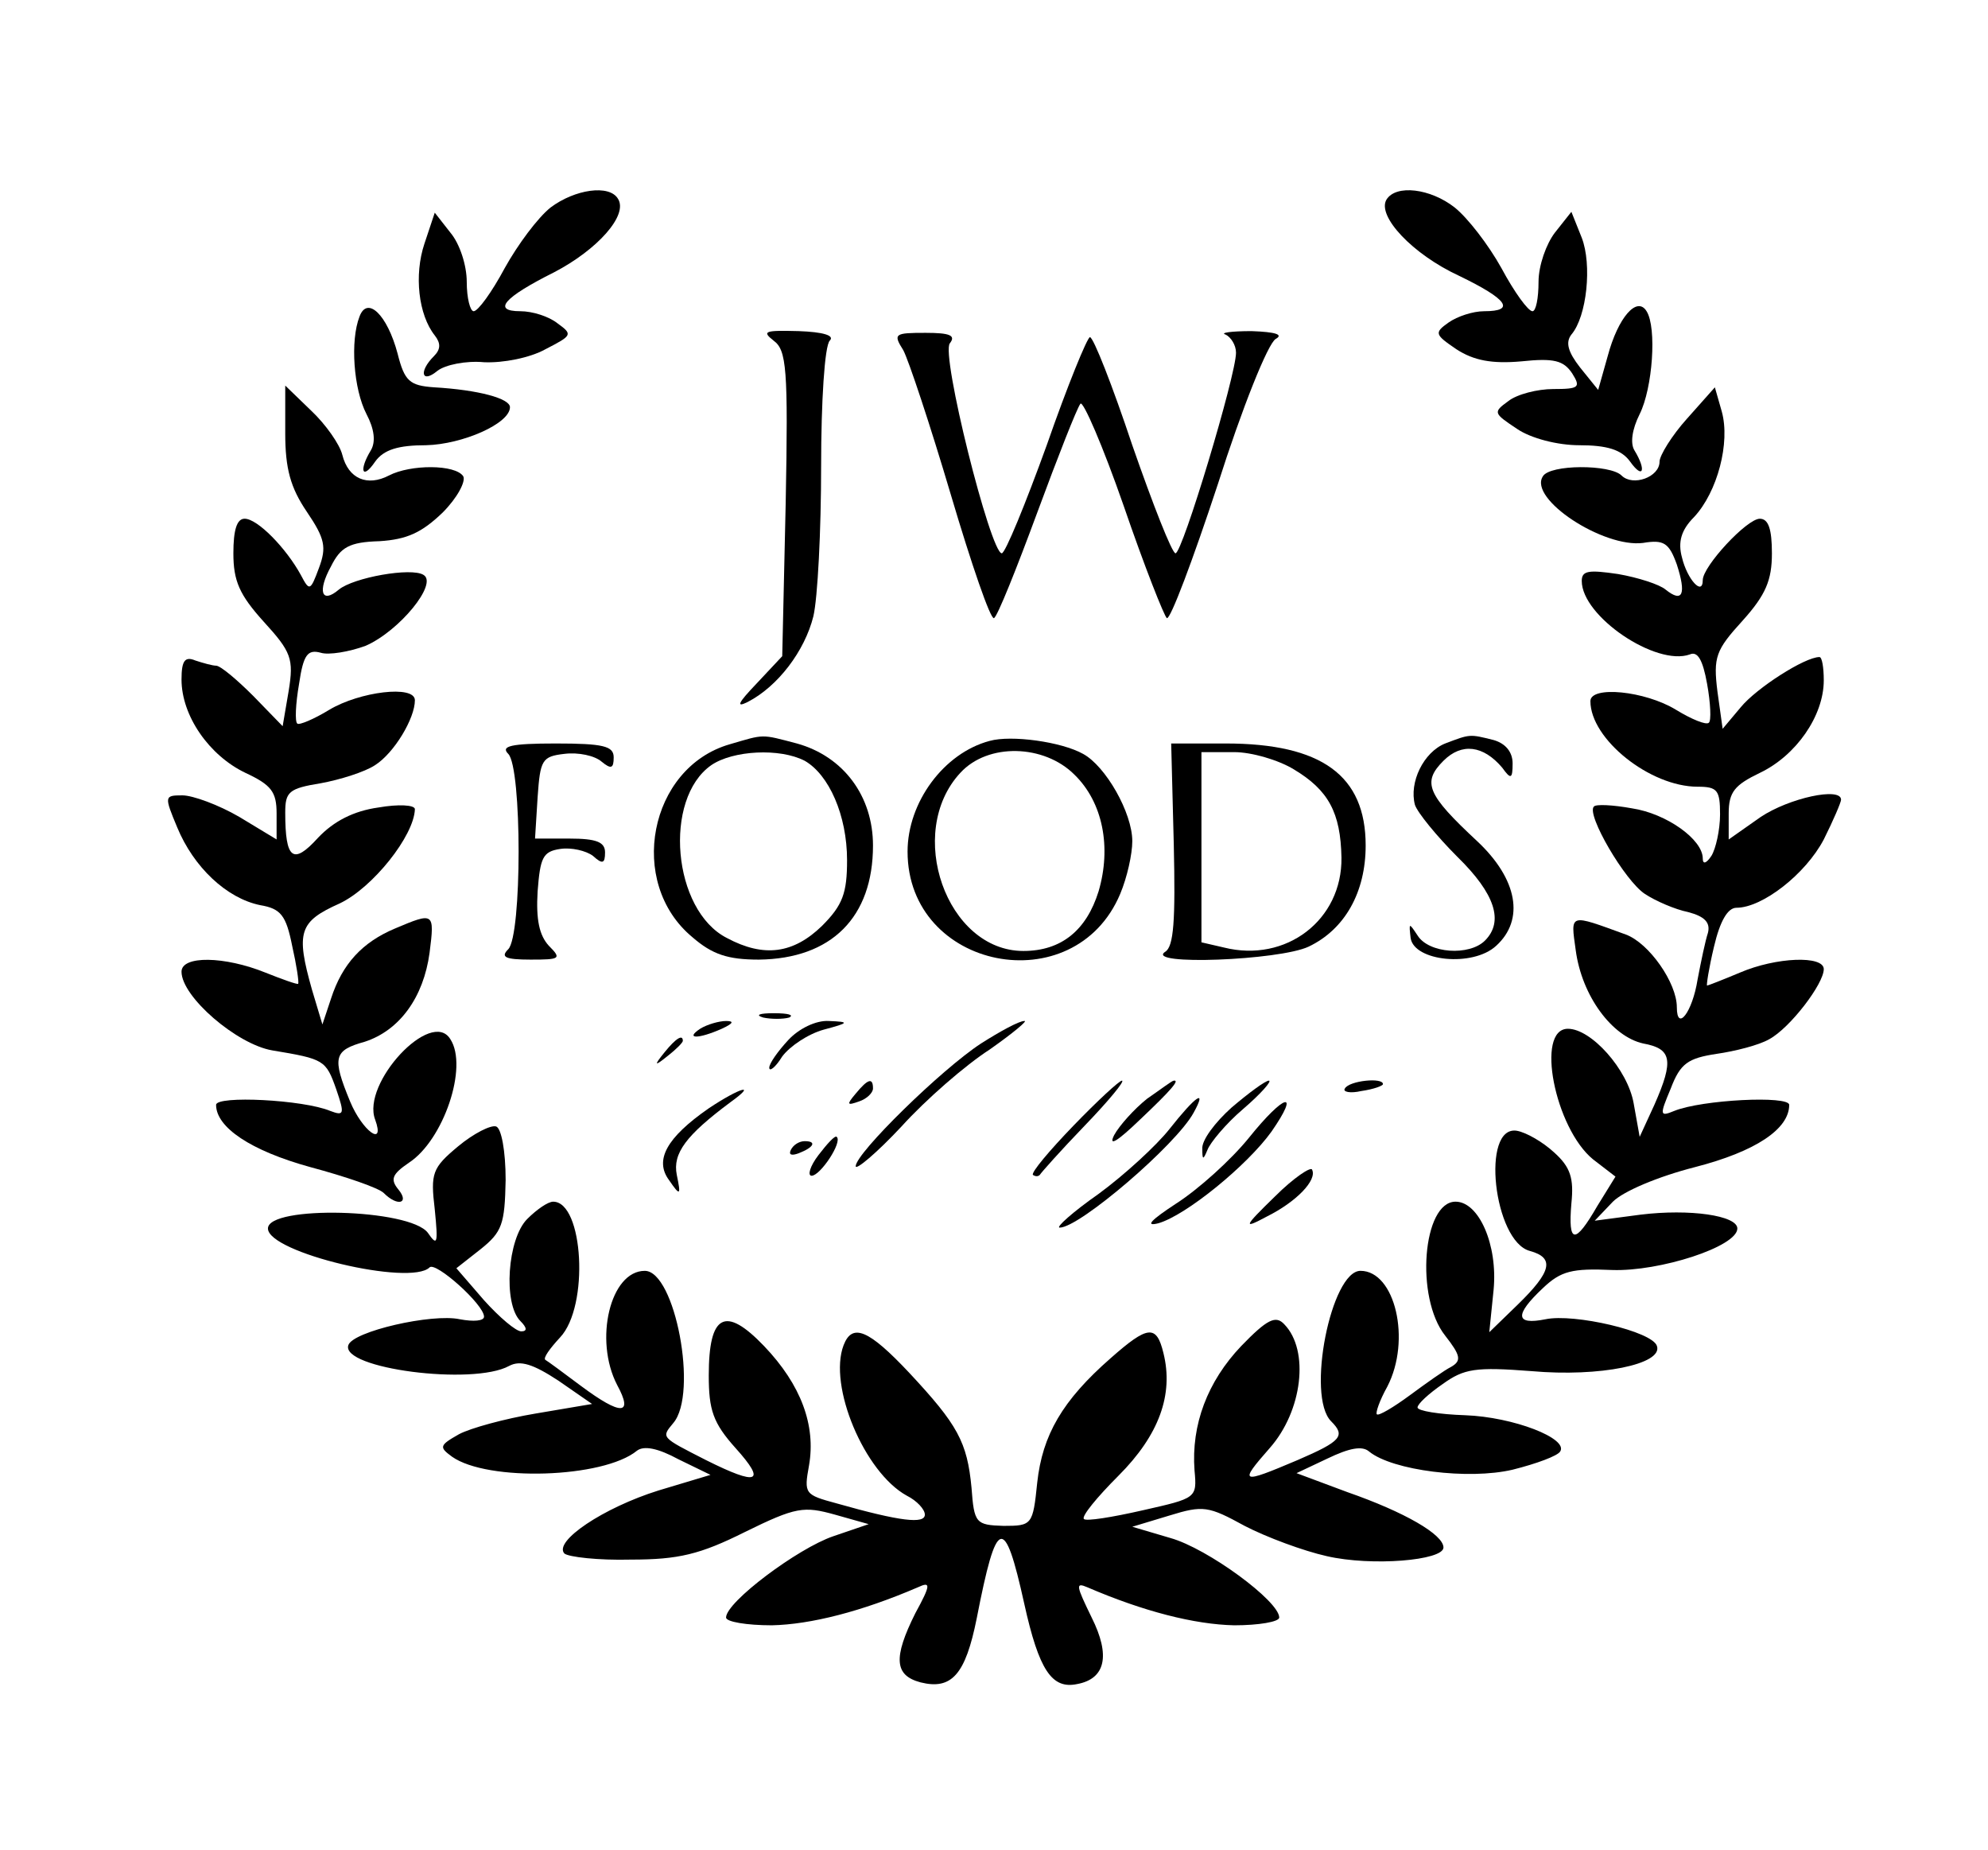 <?xml version="1.0" standalone="no"?>
<!DOCTYPE svg PUBLIC "-//W3C//DTD SVG 20010904//EN"
 "http://www.w3.org/TR/2001/REC-SVG-20010904/DTD/svg10.dtd">
<svg version="1.0" xmlns="http://www.w3.org/2000/svg"
 width="230pt" height="214pt" viewBox="0 0 230 214"
 preserveAspectRatio="xMidYMid meet">

<g transform="translate(0,214) scale(0.1,-0.1)"
fill="#000000" stroke="none">
<path d="M637 1900 c-15 -12 -38 -43 -53 -70 -15 -28 -31 -50 -36 -50 -4 0 -8
15 -8 34 0 19 -8 44 -19 57 l-18 23 -12 -36 c-12 -36 -7 -82 12 -106 7 -9 7
-16 -1 -24 -18 -18 -14 -32 4 -17 9 7 33 12 54 10 22 -1 53 5 71 15 31 16 32
17 14 30 -10 8 -29 14 -43 14 -33 0 -19 16 39 45 50 26 86 66 74 85 -10 17
-50 11 -78 -10z"/>
<path d="M1604 1909 c-11 -19 30 -63 84 -88 56 -27 66 -41 29 -41 -13 0 -31
-6 -41 -13 -17 -12 -16 -14 9 -31 20 -13 41 -17 75 -14 38 4 49 1 59 -14 10
-16 8 -18 -22 -18 -18 0 -42 -6 -52 -14 -18 -13 -17 -14 10 -32 16 -11 47 -19
72 -19 32 0 49 -5 59 -19 15 -21 19 -10 5 13 -5 8 -3 24 6 42 15 30 20 100 8
119 -11 18 -33 -7 -45 -52 l-11 -39 -21 26 c-14 18 -17 29 -10 38 18 21 24 81
12 112 l-12 30 -19 -24 c-10 -13 -19 -38 -19 -57 0 -19 -3 -34 -7 -34 -5 0
-21 22 -36 50 -15 27 -39 58 -54 70 -28 22 -68 27 -79 9z"/>
<path d="M416 1774 c-11 -28 -7 -84 8 -113 9 -17 11 -32 5 -42 -14 -23 -10
-35 5 -13 10 14 27 19 59 19 42 1 97 25 97 44 0 10 -36 20 -88 23 -28 2 -34 7
-42 39 -12 45 -35 67 -44 43z"/>
<path d="M895 1746 c15 -11 17 -32 14 -188 l-4 -177 -30 -32 c-21 -22 -24 -28
-10 -21 35 18 66 59 76 99 5 21 9 99 9 174 0 74 4 139 10 145 6 6 -8 10 -36
11 -39 1 -43 0 -29 -11z"/>
<path d="M1045 1735 c6 -11 31 -86 55 -167 24 -81 46 -145 50 -143 4 2 26 57
50 122 24 65 46 121 50 126 3 4 26 -49 50 -118 24 -70 47 -128 50 -130 4 -2
30 67 59 155 28 88 58 163 67 168 9 5 0 8 -28 9 -24 0 -37 -2 -30 -4 6 -3 12
-12 12 -21 0 -26 -62 -232 -70 -232 -4 0 -26 56 -50 125 -23 69 -45 125 -49
125 -3 0 -26 -56 -50 -125 -25 -69 -48 -125 -52 -125 -13 0 -71 231 -60 243 7
9 0 12 -28 12 -36 0 -38 -1 -26 -20z"/>
<path d="M330 1639 c0 -41 6 -63 25 -91 21 -31 23 -41 14 -65 -10 -27 -11 -27
-21 -8 -17 31 -50 65 -65 65 -9 0 -13 -13 -13 -40 0 -32 7 -48 35 -79 32 -35
35 -43 29 -80 l-7 -41 -34 35 c-19 19 -38 35 -43 35 -4 0 -15 3 -24 6 -12 5
-16 0 -16 -22 0 -42 32 -88 74 -108 30 -14 36 -22 36 -47 l0 -30 -43 26 c-24
14 -54 25 -66 25 -21 0 -21 -1 -6 -37 19 -46 57 -82 96 -90 24 -4 30 -12 37
-47 5 -22 8 -42 7 -44 -1 -1 -18 5 -38 13 -47 19 -97 20 -97 1 0 -29 64 -84
105 -91 60 -10 62 -11 74 -45 10 -29 9 -31 -7 -25 -31 13 -132 18 -132 7 0
-26 40 -53 109 -72 41 -11 79 -24 85 -30 16 -16 30 -12 17 4 -10 12 -7 18 12
31 40 26 69 111 48 143 -22 36 -103 -51 -87 -93 12 -33 -15 -13 -29 21 -21 51
-19 59 17 69 40 13 68 51 75 103 6 47 5 47 -40 28 -38 -16 -61 -41 -74 -81
l-10 -30 -12 40 c-19 67 -15 79 32 100 38 18 86 78 87 109 0 5 -19 6 -42 2
-29 -4 -52 -16 -70 -35 -29 -32 -38 -25 -38 29 0 24 4 28 41 34 22 4 51 13 63
21 22 14 46 54 46 75 0 18 -64 10 -99 -11 -18 -11 -35 -18 -37 -16 -3 2 -2 23
2 46 5 34 10 40 25 36 9 -3 33 1 52 8 39 17 84 72 67 82 -14 9 -81 -3 -98 -17
-20 -17 -25 -2 -9 27 11 22 21 28 56 29 32 2 49 10 73 33 17 17 27 36 24 42
-9 14 -61 14 -86 1 -25 -13 -47 -4 -54 24 -3 12 -19 35 -36 51 l-30 29 0 -55z"/>
<path d="M1952 1656 c-18 -20 -32 -43 -32 -50 0 -18 -31 -29 -44 -16 -13 13
-83 13 -91 -1 -17 -26 70 -83 116 -77 24 4 30 0 39 -25 11 -34 7 -45 -13 -29
-7 6 -32 14 -55 18 -34 5 -42 4 -42 -8 0 -41 86 -99 125 -85 9 4 15 -6 20 -34
4 -22 5 -43 2 -45 -3 -3 -20 4 -38 15 -36 22 -99 28 -99 10 0 -44 69 -99 124
-99 23 0 26 -4 26 -32 0 -18 -5 -40 -10 -48 -6 -9 -10 -10 -10 -3 0 22 -42 52
-82 58 -22 4 -42 5 -44 2 -9 -9 36 -86 59 -101 12 -8 35 -18 50 -21 19 -5 26
-12 23 -24 -3 -9 -8 -33 -12 -54 -6 -38 -24 -61 -24 -32 0 28 -32 74 -59 84
-66 24 -64 25 -58 -18 7 -53 42 -100 78 -108 33 -6 36 -19 13 -71 l-17 -37 -7
39 c-7 39 -49 86 -76 86 -38 0 -15 -115 29 -151 l26 -20 -21 -34 c-26 -45 -34
-44 -30 3 3 29 -1 42 -20 59 -13 12 -32 23 -43 25 -42 7 -27 -128 15 -139 29
-8 25 -24 -14 -62 l-33 -32 5 49 c5 52 -17 102 -44 102 -38 0 -47 -111 -12
-155 18 -23 19 -29 7 -36 -8 -4 -29 -19 -48 -33 -19 -14 -36 -24 -38 -22 -2 1
3 16 12 32 28 54 9 134 -31 134 -34 0 -63 -145 -34 -174 17 -17 12 -23 -39
-45 -66 -28 -68 -27 -32 14 38 43 46 113 17 143 -10 11 -20 6 -50 -25 -39 -41
-58 -91 -54 -144 3 -32 2 -32 -60 -46 -35 -8 -66 -13 -68 -10 -3 3 15 25 40
50 47 47 64 94 52 142 -8 33 -18 32 -61 -6 -56 -49 -79 -89 -85 -144 -5 -49
-6 -50 -39 -50 -32 1 -34 3 -37 44 -5 53 -16 73 -72 133 -47 50 -66 58 -76 32
-18 -47 24 -147 73 -174 12 -6 21 -16 21 -22 0 -11 -28 -8 -102 13 -37 10 -38
11 -32 44 8 46 -9 93 -52 138 -45 47 -64 37 -64 -34 0 -40 5 -55 31 -84 36
-40 26 -44 -34 -14 -53 27 -52 26 -38 43 29 34 2 176 -33 176 -40 0 -59 -80
-32 -132 19 -35 5 -36 -42 -1 -20 15 -39 29 -41 30 -3 2 5 13 17 26 34 36 27
157 -8 157 -6 0 -19 -9 -30 -20 -23 -23 -28 -98 -8 -118 8 -8 8 -12 1 -12 -6
0 -25 16 -43 36 l-32 37 28 22 c25 20 28 29 29 80 0 34 -5 60 -11 62 -6 2 -26
-8 -44 -23 -30 -25 -32 -31 -27 -73 4 -40 3 -43 -8 -27 -21 28 -185 32 -185 5
0 -28 165 -67 187 -45 7 7 63 -43 63 -57 0 -5 -12 -6 -28 -3 -32 7 -124 -14
-129 -30 -9 -27 144 -47 186 -24 13 7 28 2 57 -17 l39 -27 -65 -11 c-36 -6
-76 -17 -89 -24 -23 -13 -23 -15 -8 -26 41 -29 175 -25 214 7 8 6 24 3 48 -10
l37 -18 -60 -18 c-64 -20 -122 -59 -109 -73 5 -4 39 -8 77 -7 55 0 80 6 132
32 59 29 68 30 104 20 l39 -11 -41 -14 c-41 -14 -124 -76 -124 -94 0 -5 24 -9
53 -9 45 1 104 16 169 44 15 7 15 3 -3 -30 -26 -52 -24 -72 6 -80 36 -9 52 9
65 74 23 118 32 121 55 17 17 -77 32 -99 61 -93 33 6 39 33 17 77 -18 37 -19
41 -5 35 65 -28 124 -43 170 -44 28 0 52 4 52 9 0 19 -83 80 -126 92 l-44 13
43 13 c39 12 45 11 87 -12 25 -13 68 -29 95 -35 52 -12 135 -5 135 10 0 15
-45 41 -111 64 l-59 22 36 17 c25 12 40 15 48 8 27 -22 115 -33 166 -21 28 7
52 16 55 21 10 15 -54 40 -110 42 -30 1 -55 5 -55 9 0 4 13 16 29 27 25 18 38
20 103 15 79 -7 152 8 145 29 -5 17 -96 38 -129 31 -35 -7 -36 5 -3 36 21 20
34 23 80 21 55 -2 145 27 145 48 0 15 -55 23 -112 16 l-53 -7 21 22 c12 12 52
29 95 40 70 18 109 44 109 72 0 11 -101 6 -133 -7 -17 -7 -17 -5 -4 26 11 29
20 35 53 40 21 3 49 10 61 17 24 13 63 64 63 81 0 16 -55 14 -97 -4 -19 -8
-37 -15 -38 -15 -1 0 2 20 8 45 7 30 16 45 26 45 30 0 80 39 101 79 11 22 20
43 20 46 0 15 -60 2 -93 -20 l-37 -26 0 30 c0 25 7 33 36 47 42 20 74 66 74
107 0 15 -2 27 -5 27 -17 0 -73 -36 -91 -58 l-21 -25 -6 43 c-5 40 -2 48 29
82 27 30 34 47 34 78 0 28 -4 40 -14 40 -15 0 -66 -55 -66 -71 0 -19 -18 1
-24 26 -5 18 -1 32 14 47 27 29 42 86 32 122 l-8 28 -32 -36z"/>
<path d="M844 1279 c-93 -27 -119 -160 -43 -223 23 -20 41 -26 77 -26 84 1
132 49 132 132 0 57 -34 103 -88 118 -42 11 -37 11 -78 -1z m87 -19 c28 -16
49 -63 49 -115 0 -38 -5 -52 -29 -76 -33 -32 -67 -37 -110 -14 -63 32 -74 161
-18 200 25 17 79 20 108 5z"/>
<path d="M1145 1283 c-53 -14 -95 -71 -95 -128 0 -137 193 -175 246 -49 8 19
14 46 14 61 0 33 -31 87 -57 101 -25 14 -83 22 -108 15z m98 -39 c33 -32 43
-84 28 -135 -14 -45 -43 -69 -87 -69 -89 0 -137 137 -73 206 32 35 97 33 132
-2z"/>
<path d="M1672 1280 c-25 -10 -42 -45 -35 -71 3 -9 25 -36 49 -60 44 -43 54
-75 32 -97 -18 -18 -65 -15 -78 6 -10 15 -10 15 -8 -3 4 -27 72 -34 99 -9 33
30 25 77 -22 121 -58 54 -64 68 -39 93 21 21 46 18 68 -8 10 -14 12 -13 12 5
0 13 -8 23 -22 27 -28 7 -27 7 -56 -4z"/>
<path d="M588 1268 c16 -16 16 -210 0 -226 -9 -9 -4 -12 26 -12 34 0 36 1 21
16 -11 12 -15 30 -13 63 3 39 6 46 26 49 13 2 30 -2 38 -8 11 -10 14 -9 14 4
0 12 -10 16 -41 16 l-40 0 3 48 c3 43 5 47 31 50 16 2 35 -2 43 -9 11 -9 14
-8 14 5 0 13 -12 16 -67 16 -52 0 -64 -3 -55 -12z"/>
<path d="M1358 1163 c2 -88 0 -118 -10 -124 -24 -16 132 -10 166 6 42 20 66
63 66 117 0 81 -51 118 -162 118 l-63 0 3 -117z m139 87 c40 -24 54 -50 55
-102 1 -72 -64 -122 -136 -104 l-26 6 0 110 0 110 38 0 c20 0 51 -9 69 -20z"/>
<path d="M883 963 c9 -2 23 -2 30 0 6 3 -1 5 -18 5 -16 0 -22 -2 -12 -5z"/>
<path d="M810 950 c-18 -12 -2 -12 25 0 13 6 15 9 5 9 -8 0 -22 -4 -30 -9z"/>
<path d="M912 937 c-12 -13 -22 -27 -22 -32 0 -5 7 0 15 13 9 12 30 26 48 31
30 8 30 9 6 10 -15 1 -35 -9 -47 -22z"/>
<path d="M1135 933 c-46 -30 -145 -127 -145 -142 0 -5 24 15 53 46 28 31 74
71 102 89 27 19 45 34 40 33 -6 0 -28 -12 -50 -26z"/>
<path d="M769 923 c-13 -16 -12 -17 4 -4 9 7 17 15 17 17 0 8 -8 3 -21 -13z"/>
<path d="M990 875 c-11 -13 -10 -14 4 -9 9 3 16 10 16 15 0 13 -6 11 -20 -6z"/>
<path d="M1242 838 c-28 -29 -49 -54 -47 -57 3 -2 6 -2 8 0 1 2 24 28 52 57
27 28 47 52 43 52 -3 0 -28 -23 -56 -52z"/>
<path d="M1327 869 c-15 -12 -32 -31 -38 -42 -7 -14 4 -7 30 18 37 35 46 46
39 45 -2 0 -15 -10 -31 -21z"/>
<path d="M1425 859 c-19 -17 -35 -38 -34 -48 0 -13 1 -13 6 -1 3 8 21 30 41
47 21 18 34 33 30 33 -4 0 -23 -14 -43 -31z"/>
<path d="M1556 881 c-3 -4 6 -6 19 -3 14 2 25 6 25 8 0 8 -39 4 -44 -5z"/>
<path d="M820 858 c-49 -34 -63 -60 -46 -83 13 -19 14 -18 9 6 -5 25 11 46 62
84 32 23 11 17 -25 -7z"/>
<path d="M1353 834 c-15 -19 -52 -53 -82 -75 -30 -21 -50 -39 -45 -39 23 0
135 96 155 133 16 29 2 19 -28 -19z"/>
<path d="M1445 824 c-21 -26 -59 -60 -84 -76 -29 -19 -37 -27 -21 -23 32 9
103 67 131 106 34 49 15 44 -26 -7z"/>
<path d="M947 804 c-10 -13 -13 -24 -8 -24 10 0 36 39 29 45 -2 2 -11 -8 -21
-21z"/>
<path d="M915 810 c-3 -6 1 -7 9 -4 18 7 21 14 7 14 -6 0 -13 -4 -16 -10z"/>
<path d="M1475 756 c-37 -36 -37 -38 -9 -23 34 17 58 42 52 54 -1 4 -21 -9
-43 -31z"/>
</g>
</svg>
